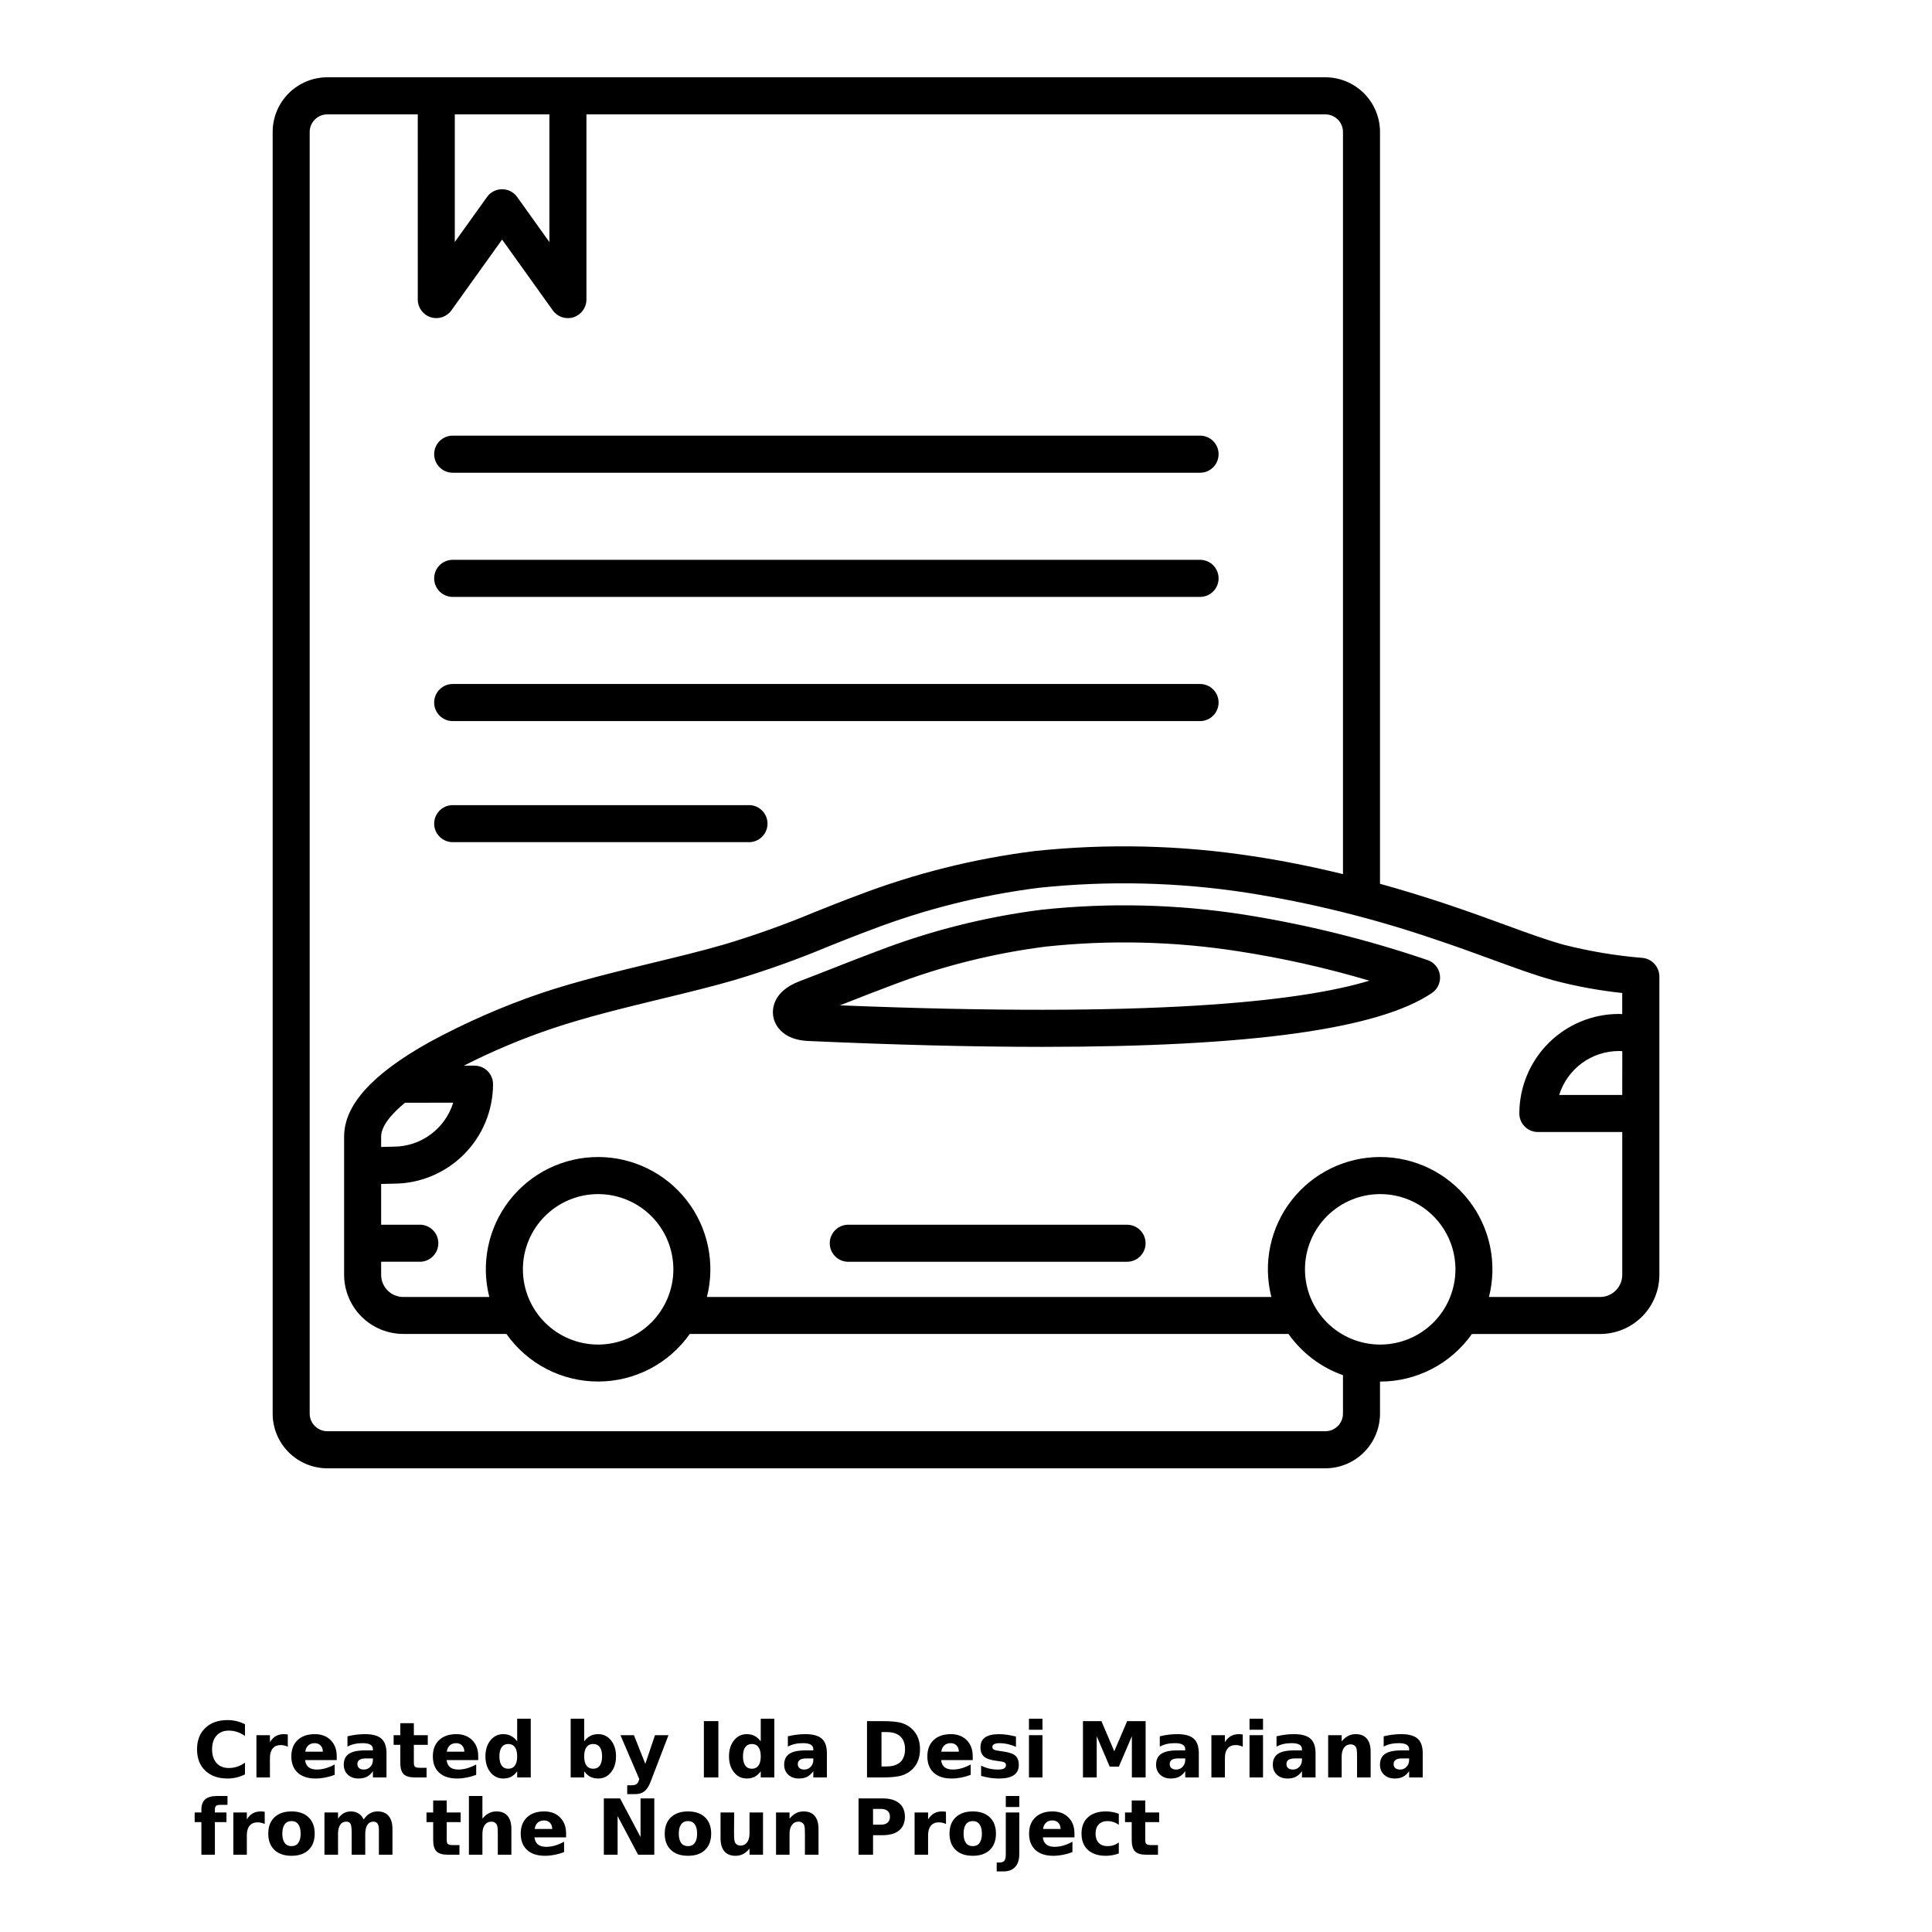 <?xml version="1.0" encoding="UTF-8"?>
<svg width="700pt" height="700pt" version="1.1" viewBox="0 0 700 700" xmlns="http://www.w3.org/2000/svg" xmlns:xlink="http://www.w3.org/1999/xlink">
 <defs>
  <symbol id="w" overflow="visible">
   <path d="m18.766-1.125c-0.969 0.5-1.98 0.875-3.031 1.125-1.043 0.258-2.137 0.391-3.281 0.391-3.398 0-6.09-0.945-8.078-2.844-1.992-1.906-2.984-4.484-2.984-7.734 0-3.258 0.992-5.836 2.984-7.734 1.988-1.906 4.68-2.859 8.078-2.859 1.145 0 2.238 0.133 3.281 0.391 1.051 0.25 2.062 0.625 3.031 1.125v4.219c-0.98-0.656-1.945-1.141-2.891-1.453-0.949-0.312-1.949-0.469-3-0.469-1.875 0-3.352 0.605-4.422 1.812-1.074 1.199-1.609 2.856-1.609 4.969 0 2.106 0.535 3.762 1.609 4.969 1.07 1.199 2.547 1.797 4.422 1.797 1.051 0 2.051-0.148 3-0.453 0.945-0.312 1.91-0.801 2.891-1.469z"/>
  </symbol>
  <symbol id="c" overflow="visible">
   <path d="m13.734-11.141c-0.438-0.195-0.871-0.344-1.297-0.438-0.418-0.102-0.84-0.156-1.266-0.156-1.262 0-2.231 0.406-2.906 1.219-0.68 0.805-1.016 1.953-1.016 3.453v7.062h-4.891v-15.312h4.891v2.516c0.625-1 1.344-1.727 2.156-2.188 0.82-0.469 1.801-0.703 2.938-0.703 0.164 0 0.344 0.012 0.531 0.031 0.195 0.012 0.477 0.039 0.844 0.078z"/>
  </symbol>
  <symbol id="b" overflow="visible">
   <path d="m17.641-7.703v1.406h-11.453c0.125 1.148 0.539 2.008 1.25 2.578 0.707 0.574 1.703 0.859 2.984 0.859 1.031 0 2.082-0.148 3.156-0.453 1.082-0.312 2.191-0.773 3.328-1.391v3.766c-1.156 0.438-2.312 0.766-3.469 0.984-1.156 0.227-2.312 0.344-3.469 0.344-2.773 0-4.93-0.703-6.469-2.109-1.531-1.406-2.297-3.379-2.297-5.922 0-2.5 0.754-4.461 2.266-5.891 1.508-1.438 3.582-2.156 6.219-2.156 2.406 0 4.332 0.73 5.781 2.188 1.445 1.449 2.172 3.383 2.172 5.797zm-5.031-1.625c0-0.926-0.273-1.672-0.812-2.234-0.543-0.57-1.25-0.859-2.125-0.859-0.949 0-1.719 0.266-2.312 0.797s-0.965 1.297-1.109 2.297z"/>
  </symbol>
  <symbol id="a" overflow="visible">
   <path d="m9.219-6.891c-1.023 0-1.793 0.172-2.312 0.516-0.512 0.344-0.766 0.855-0.766 1.531 0 0.625 0.207 1.117 0.625 1.469 0.414 0.344 0.988 0.516 1.719 0.516 0.926 0 1.703-0.328 2.328-0.984 0.633-0.664 0.953-1.492 0.953-2.484v-0.562zm7.469-1.844v8.734h-4.922v-2.266c-0.656 0.93-1.398 1.605-2.219 2.031-0.824 0.414-1.824 0.625-3 0.625-1.586 0-2.871-0.457-3.859-1.375-0.992-0.926-1.484-2.129-1.484-3.609 0-1.789 0.613-3.102 1.844-3.938 1.238-0.844 3.18-1.266 5.828-1.266h2.891v-0.391c0-0.77-0.309-1.332-0.922-1.688-0.617-0.363-1.57-0.547-2.859-0.547-1.055 0-2.031 0.105-2.938 0.312-0.898 0.211-1.73 0.523-2.5 0.938v-3.734c1.039-0.25 2.086-0.441 3.141-0.578 1.062-0.133 2.125-0.203 3.188-0.203 2.758 0 4.75 0.547 5.969 1.641 1.227 1.086 1.844 2.856 1.844 5.312z"/>
  </symbol>
  <symbol id="d" overflow="visible">
   <path d="m7.703-19.656v4.344h5.047v3.5h-5.047v6.5c0 0.711 0.141 1.188 0.422 1.438s0.836 0.375 1.672 0.375h2.516v3.5h-4.188c-1.938 0-3.312-0.398-4.125-1.203-0.805-0.812-1.203-2.18-1.203-4.109v-6.5h-2.422v-3.5h2.422v-4.344z"/>
  </symbol>
  <symbol id="f" overflow="visible">
   <path d="m12.766-13.078v-8.203h4.922v21.281h-4.922v-2.219c-0.668 0.906-1.406 1.57-2.219 1.984s-1.758 0.625-2.828 0.625c-1.887 0-3.434-0.75-4.641-2.25-1.211-1.5-1.812-3.426-1.812-5.781 0-2.363 0.602-4.297 1.812-5.797 1.207-1.5 2.754-2.25 4.641-2.25 1.062 0 2 0.215 2.812 0.641 0.82 0.43 1.566 1.086 2.234 1.969zm-3.219 9.922c1.039 0 1.836-0.379 2.391-1.141 0.551-0.77 0.828-1.883 0.828-3.344 0-1.457-0.277-2.566-0.828-3.328-0.555-0.77-1.352-1.156-2.391-1.156-1.043 0-1.84 0.387-2.391 1.156-0.555 0.762-0.828 1.871-0.828 3.328 0 1.461 0.273 2.574 0.828 3.344 0.551 0.762 1.348 1.141 2.391 1.141z"/>
  </symbol>
  <symbol id="k" overflow="visible">
   <path d="m10.5-3.156c1.051 0 1.852-0.379 2.406-1.141 0.551-0.77 0.828-1.883 0.828-3.344 0-1.457-0.277-2.566-0.828-3.328-0.555-0.77-1.355-1.156-2.406-1.156-1.055 0-1.859 0.387-2.422 1.156-0.555 0.773-0.828 1.883-0.828 3.328 0 1.449 0.273 2.559 0.828 3.328 0.562 0.773 1.367 1.156 2.422 1.156zm-3.25-9.922c0.676-0.883 1.422-1.539 2.234-1.969 0.82-0.426 1.766-0.641 2.828-0.641 1.895 0 3.445 0.75 4.656 2.25 1.207 1.5 1.812 3.434 1.812 5.797 0 2.356-0.605 4.281-1.812 5.781-1.211 1.5-2.762 2.25-4.656 2.25-1.062 0-2.008-0.211-2.828-0.625-0.812-0.426-1.559-1.086-2.234-1.984v2.219h-4.891v-21.281h4.891z"/>
  </symbol>
  <symbol id="j" overflow="visible">
   <path d="m0.344-15.312h4.891l4.125 10.391 3.5-10.391h4.891l-6.438 16.766c-0.648 1.695-1.402 2.883-2.266 3.562-0.867 0.688-2 1.031-3.406 1.031h-2.844v-3.219h1.531c0.832 0 1.438-0.137 1.812-0.406 0.383-0.262 0.68-0.73 0.891-1.406l0.141-0.422z"/>
  </symbol>
  <symbol id="i" overflow="visible">
   <path d="m2.578-20.406h5.25v20.406h-5.25z"/>
  </symbol>
  <symbol id="v" overflow="visible">
   <path d="m7.828-16.438v12.453h1.891c2.156 0 3.801-0.531 4.938-1.594 1.133-1.062 1.703-2.613 1.703-4.656 0-2.019-0.57-3.555-1.703-4.609-1.125-1.062-2.773-1.594-4.938-1.594zm-5.25-3.969h5.547c3.094 0 5.398 0.219 6.922 0.656 1.52 0.438 2.82 1.188 3.906 2.25 0.957 0.918 1.664 1.98 2.125 3.188 0.469 1.199 0.703 2.559 0.703 4.078 0 1.543-0.234 2.918-0.703 4.125-0.461 1.211-1.168 2.277-2.125 3.203-1.094 1.055-2.406 1.805-3.938 2.25-1.531 0.438-3.828 0.656-6.891 0.656h-5.547z"/>
  </symbol>
  <symbol id="u" overflow="visible">
   <path d="m14.312-14.828v3.719c-1.043-0.438-2.055-0.766-3.031-0.984-0.98-0.219-1.902-0.328-2.766-0.328-0.93 0-1.621 0.117-2.078 0.344-0.449 0.23-0.672 0.59-0.672 1.078 0 0.387 0.172 0.684 0.516 0.891 0.344 0.211 0.957 0.367 1.844 0.469l0.859 0.125c2.508 0.324 4.195 0.852 5.062 1.578 0.863 0.73 1.297 1.871 1.297 3.422 0 1.637-0.605 2.867-1.812 3.688-1.199 0.812-2.992 1.219-5.375 1.219-1.023 0-2.074-0.078-3.156-0.234-1.074-0.156-2.18-0.395-3.312-0.719v-3.719c0.969 0.48 1.961 0.84 2.984 1.078 1.031 0.23 2.078 0.344 3.141 0.344 0.957 0 1.676-0.129 2.156-0.391 0.477-0.27 0.719-0.664 0.719-1.188 0-0.438-0.168-0.758-0.5-0.969-0.336-0.219-0.996-0.383-1.984-0.5l-0.859-0.109c-2.18-0.27-3.703-0.773-4.578-1.516-0.875-0.738-1.312-1.859-1.312-3.359 0-1.625 0.551-2.828 1.656-3.609 1.113-0.789 2.82-1.188 5.125-1.188 0.895 0 1.836 0.074 2.828 0.219 1 0.137 2.082 0.352 3.25 0.641z"/>
  </symbol>
  <symbol id="h" overflow="visible">
   <path d="m2.359-15.312h4.891v15.312h-4.891zm0-5.969h4.891v4h-4.891z"/>
  </symbol>
  <symbol id="t" overflow="visible">
   <path d="m2.578-20.406h6.688l4.656 10.922 4.672-10.922h6.688v20.406h-4.984v-14.938l-4.703 11.016h-3.328l-4.703-11.016v14.938h-4.984z"/>
  </symbol>
  <symbol id="g" overflow="visible">
   <path d="m17.75-9.328v9.328h-4.922v-7.141c0-1.32-0.031-2.234-0.094-2.734s-0.168-0.867-0.312-1.109c-0.188-0.312-0.449-0.555-0.781-0.734-0.324-0.176-0.695-0.266-1.109-0.266-1.023 0-1.824 0.398-2.406 1.188-0.586 0.781-0.875 1.871-0.875 3.266v7.531h-4.891v-15.312h4.891v2.234c0.738-0.883 1.52-1.539 2.344-1.969 0.832-0.426 1.75-0.641 2.75-0.641 1.77 0 3.113 0.547 4.031 1.641 0.914 1.086 1.375 2.656 1.375 4.719z"/>
  </symbol>
  <symbol id="s" overflow="visible">
   <path d="m12.422-21.281v3.219h-2.703c-0.688 0-1.172 0.125-1.453 0.375-0.273 0.25-0.406 0.688-0.406 1.312v1.062h4.188v3.5h-4.188v11.812h-4.891v-11.812h-2.438v-3.5h2.438v-1.062c0-1.664 0.461-2.898 1.391-3.703 0.926-0.801 2.367-1.203 4.328-1.203z"/>
  </symbol>
  <symbol id="e" overflow="visible">
   <path d="m9.641-12.188c-1.086 0-1.914 0.391-2.484 1.172-0.574 0.781-0.859 1.906-0.859 3.375s0.285 2.594 0.859 3.375c0.57 0.773 1.398 1.156 2.484 1.156 1.062 0 1.875-0.383 2.438-1.156 0.57-0.781 0.859-1.906 0.859-3.375s-0.289-2.594-0.859-3.375c-0.562-0.781-1.375-1.172-2.438-1.172zm0-3.5c2.633 0 4.691 0.715 6.172 2.141 1.477 1.418 2.219 3.387 2.219 5.906 0 2.512-0.742 4.481-2.219 5.906-1.48 1.418-3.539 2.125-6.172 2.125-2.648 0-4.715-0.707-6.203-2.125-1.492-1.426-2.234-3.394-2.234-5.906 0-2.519 0.742-4.488 2.234-5.906 1.488-1.426 3.555-2.141 6.203-2.141z"/>
  </symbol>
  <symbol id="r" overflow="visible">
   <path d="m16.547-12.766c0.613-0.945 1.348-1.672 2.203-2.172 0.852-0.5 1.789-0.75 2.812-0.75 1.758 0 3.098 0.547 4.016 1.641 0.926 1.086 1.391 2.656 1.391 4.719v9.328h-4.922v-7.984-0.359c0.008-0.133 0.016-0.32 0.016-0.562 0-1.082-0.164-1.863-0.484-2.344-0.312-0.488-0.824-0.734-1.531-0.734-0.93 0-1.648 0.387-2.156 1.156-0.512 0.762-0.773 1.867-0.781 3.312v7.516h-4.922v-7.984c0-1.695-0.148-2.785-0.438-3.266-0.293-0.488-0.812-0.734-1.562-0.734-0.938 0-1.664 0.387-2.172 1.156-0.512 0.762-0.766 1.859-0.766 3.297v7.531h-4.922v-15.312h4.922v2.234c0.602-0.863 1.289-1.516 2.062-1.953 0.781-0.438 1.641-0.656 2.578-0.656 1.062 0 2 0.258 2.812 0.766 0.812 0.512 1.426 1.23 1.844 2.156z"/>
  </symbol>
  <symbol id="q" overflow="visible">
   <path d="m17.75-9.328v9.328h-4.922v-7.109c0-1.344-0.031-2.266-0.094-2.766s-0.168-0.867-0.312-1.109c-0.188-0.312-0.449-0.555-0.781-0.734-0.324-0.176-0.695-0.266-1.109-0.266-1.023 0-1.824 0.398-2.406 1.188-0.586 0.781-0.875 1.871-0.875 3.266v7.531h-4.891v-21.281h4.891v8.203c0.738-0.883 1.52-1.539 2.344-1.969 0.832-0.426 1.75-0.641 2.75-0.641 1.77 0 3.113 0.547 4.031 1.641 0.914 1.086 1.375 2.656 1.375 4.719z"/>
  </symbol>
  <symbol id="p" overflow="visible">
   <path d="m2.578-20.406h5.875l7.422 14v-14h4.984v20.406h-5.875l-7.422-14v14h-4.984z"/>
  </symbol>
  <symbol id="o" overflow="visible">
   <path d="m2.188-5.969v-9.344h4.922v1.531c0 0.836-0.008 1.875-0.016 3.125-0.012 1.25-0.016 2.086-0.016 2.5 0 1.242 0.031 2.133 0.094 2.672 0.07 0.543 0.18 0.934 0.328 1.172 0.207 0.324 0.473 0.574 0.797 0.75 0.32 0.168 0.691 0.25 1.109 0.25 1.02 0 1.82-0.391 2.406-1.172 0.582-0.781 0.875-1.867 0.875-3.266v-7.562h4.891v15.312h-4.891v-2.219c-0.742 0.898-1.523 1.559-2.344 1.984-0.824 0.414-1.734 0.625-2.734 0.625-1.762 0-3.106-0.539-4.031-1.625-0.93-1.082-1.391-2.66-1.391-4.734z"/>
  </symbol>
  <symbol id="n" overflow="visible">
   <path d="m2.578-20.406h8.734c2.594 0 4.582 0.578 5.969 1.734 1.395 1.148 2.094 2.789 2.094 4.922 0 2.137-0.699 3.781-2.094 4.938-1.387 1.156-3.375 1.734-5.969 1.734h-3.484v7.078h-5.25zm5.25 3.812v5.703h2.922c1.02 0 1.805-0.25 2.359-0.75 0.562-0.5 0.844-1.203 0.844-2.109 0-0.914-0.281-1.617-0.844-2.109-0.555-0.488-1.34-0.734-2.359-0.734z"/>
  </symbol>
  <symbol id="m" overflow="visible">
   <path d="m2.359-15.312h4.891v15.031c0 2.051-0.496 3.617-1.484 4.703-0.98 1.082-2.406 1.625-4.281 1.625h-2.422v-3.219h0.859c0.926 0 1.562-0.211 1.906-0.625 0.352-0.418 0.531-1.246 0.531-2.484zm0-5.969h4.891v4h-4.891z"/>
  </symbol>
  <symbol id="l" overflow="visible">
   <path d="m14.719-14.828v3.984c-0.656-0.457-1.324-0.797-2-1.016-0.668-0.219-1.359-0.328-2.078-0.328-1.367 0-2.434 0.402-3.203 1.203-0.762 0.793-1.141 1.906-1.141 3.344 0 1.43 0.379 2.543 1.141 3.344 0.77 0.793 1.836 1.188 3.203 1.188 0.758 0 1.484-0.109 2.172-0.328 0.688-0.227 1.32-0.566 1.906-1.016v4c-0.762 0.281-1.539 0.488-2.328 0.625-0.781 0.145-1.574 0.219-2.375 0.219-2.762 0-4.922-0.707-6.484-2.125-1.555-1.414-2.328-3.383-2.328-5.906 0-2.531 0.773-4.504 2.328-5.922 1.562-1.414 3.723-2.125 6.484-2.125 0.801 0 1.594 0.074 2.375 0.219 0.781 0.137 1.555 0.352 2.328 0.641z"/>
  </symbol>
 </defs>
 <g>
  <path d="m595.05 347.06c-9.617-0.793-19.148-2.391-28.504-4.766-6.312-1.754-13.156-4.258-21.078-7.156-6.242-2.289-13.324-4.879-21.516-7.609-8.109-2.699-16.094-5.141-23.953-7.32l0.004-272.4c-0.008-5.254-2.094-10.289-5.809-14-3.715-3.715-8.746-5.801-14-5.809h-361.6c-5.25 0.008-10.285 2.094-14 5.809-3.711 3.711-5.801 8.746-5.805 14v464.38c0.004 5.254 2.094 10.289 5.805 14 3.715 3.715 8.75 5.801 14 5.809h361.6c5.254-0.008 10.285-2.094 14-5.809 3.715-3.711 5.801-8.746 5.809-14v-11.617h0.07c13.219-0.008 25.609-6.438 33.223-17.242h46.48-0.004c5.688-0.008 11.141-2.269 15.16-6.289 4.023-4.023 6.285-9.473 6.289-15.16v-108.14c-0.043-3.481-2.707-6.367-6.172-6.688zm-7.281 49.66h-22.848l0.004 0.004c1.438-4.613 4.312-8.648 8.203-11.512 3.891-2.863 8.598-4.41 13.43-4.41 0.41 0 0.816 0 1.227 0.039zm-422.99-355.28h34.277v46.262l-11.688-16.348c-1.262-1.754-3.289-2.793-5.449-2.793-2.16 0-4.191 1.039-5.453 2.793l-11.688 16.324zm321.81 470.75c-0.016 3.523-2.871 6.367-6.394 6.367h-361.6c-3.527 0-6.387-2.859-6.391-6.387v-464.36c0.016-3.519 2.871-6.367 6.391-6.367h32.77l0.004 67.125c0.012 2.906 1.891 5.477 4.656 6.367 2.766 0.895 5.793-0.094 7.5-2.445l18.395-25.688 18.391 25.688c1.707 2.356 4.738 3.348 7.504 2.453 2.769-0.891 4.652-3.465 4.66-6.375v-67.125h267.72c3.531 0 6.394 2.859 6.394 6.387v268.88c-11.285-2.75-22.242-4.934-32.805-6.519v0.004c-26.129-4.008-52.668-4.625-78.957-1.84-21.898 2.754-43.387 8.129-64 16.016-5.602 2.082-10.797 4.16-15.809 6.16-10.773 4.504-21.777 8.43-32.973 11.762-7.633 2.207-16.238 4.301-25.402 6.519-13.699 3.328-27.859 6.766-40.551 11.02h0.004c-14 4.769-27.57 10.719-40.566 17.781-20.758 11.598-30.852 22.793-30.852 34.223v50.031-0.004c0.008 5.688 2.269 11.141 6.289 15.16 4.019 4.019 9.473 6.281 15.16 6.289h37.363c7.606 10.809 19.996 17.242 33.215 17.242s25.609-6.434 33.219-17.242h216.91c4.879 6.902 11.781 12.125 19.75 14.941zm-322.38-112.66c-1.438 4.613-4.309 8.645-8.199 11.512-3.891 2.863-8.59 4.414-13.422 4.418-0.895 0-2.051 0.035-3.309 0.066l-1.188 0.035v-3.707c0-3.606 3.258-7.867 8.656-12.32zm52.504 87.633c-7.231 0-14.164-2.871-19.273-7.984-5.113-5.113-7.984-12.047-7.984-19.277 0-7.227 2.871-14.164 7.984-19.273 5.109-5.113 12.043-7.984 19.273-7.984s14.164 2.871 19.277 7.984c5.113 5.109 7.984 12.047 7.984 19.273-0.008 7.231-2.883 14.16-7.992 19.27s-12.039 7.984-19.27 7.992zm283.36 0c-7.227 0-14.16-2.871-19.273-7.984-5.113-5.113-7.984-12.047-7.984-19.277 0-7.227 2.871-14.164 7.984-19.273 5.113-5.113 12.047-7.984 19.273-7.984 7.231 0 14.164 2.871 19.277 7.984 5.113 5.109 7.984 12.047 7.984 19.273-0.008 7.231-2.883 14.16-7.992 19.27s-12.039 7.984-19.27 7.992zm79.699-17.242h-40.297c3.098-12.168 0.402-25.086-7.305-35-7.707-9.914-19.559-15.715-32.117-15.715-12.555 0-24.41 5.801-32.113 15.715-7.707 9.914-10.402 22.832-7.305 35h-204.51c3.098-12.168 0.398-25.086-7.305-35-7.707-9.914-19.562-15.715-32.117-15.715-12.559 0-24.41 5.801-32.117 15.715-7.707 9.914-10.402 22.832-7.305 35h-31.16c-4.434-0.004-8.027-3.602-8.027-8.035v-4.738h14.438-0.004c3.539-0.227 6.289-3.164 6.289-6.707s-2.75-6.477-6.289-6.703h-14.434v-14.773l1.562-0.039c1.121-0.035 2.141-0.062 2.934-0.062 9.555-0.012 18.711-3.812 25.469-10.57 6.758-6.754 10.562-15.91 10.578-25.465 0-3.711-3.008-6.723-6.719-6.723h-3.844c10.41-5.297 21.195-9.824 32.266-13.543 12.145-4.07 26.023-7.441 39.445-10.703 9.277-2.238 18.047-4.379 25.957-6.664 11.625-3.457 23.055-7.531 34.242-12.215 4.934-1.977 10.039-4.019 15.496-6.043h-0.004c19.613-7.512 40.059-12.637 60.895-15.27 25.109-2.652 50.457-2.051 75.41 1.781 23.078 3.644 45.797 9.266 67.91 16.801 8.008 2.672 14.992 5.231 21.152 7.481 8.191 3 15.27 5.602 22.098 7.488 8.148 2.144 16.445 3.668 24.824 4.562v7.637c-0.41 0-0.816-0.043-1.227-0.043-9.559 0.012-18.723 3.812-25.48 10.57-6.758 6.762-10.562 15.926-10.57 25.484 0 3.711 3.008 6.719 6.719 6.719h30.57v51.742c-0.004 4.43-3.594 8.023-8.023 8.031zm-62.574-122.08c-21.676-7.387-43.945-12.898-66.566-16.477-24.246-3.773-48.887-4.359-73.285-1.746-20.207 2.559-40.031 7.539-59.047 14.828-5.426 2.016-10.793 4.129-15.977 6.16-4.121 1.625-8.398 3.305-12.582 4.891-10.168 3.852-9.918 10.641-9.598 12.668 0.656 4.106 4.312 8.629 12.602 9 31.539 1.414 59.832 2.125 84.875 2.133 75.555 0 122.05-6.473 141.25-19.562h-0.008c2.098-1.445 3.199-3.953 2.84-6.473-0.355-2.523-2.106-4.625-4.519-5.434zm-212.89 16.406 2.91-1.121c5.125-2.016 10.426-4.106 15.73-6.074h0.004c18.016-6.918 36.797-11.645 55.941-14.078 23.219-2.484 46.656-1.918 69.727 1.68 16.066 2.484 31.949 6.047 47.539 10.66-25.484 7.719-79.52 13.488-191.85 8.934zm110.76 86.191c0 3.711-3.008 6.719-6.719 6.719h-100.56c-1.855 0.121-3.676-0.531-5.031-1.805-1.355-1.27-2.125-3.043-2.125-4.902 0-1.855 0.77-3.633 2.125-4.902 1.355-1.27 3.176-1.922 5.031-1.805h100.57c3.695 0.008 6.691 2.996 6.707 6.695zm-257.76-285.88c0-3.711 3.008-6.719 6.719-6.719h270.77c3.711 0 6.719 3.008 6.719 6.719 0 3.711-3.008 6.723-6.719 6.723h-270.79c-3.707-0.012-6.703-3.016-6.703-6.723zm0 44.992c0-3.711 3.008-6.719 6.719-6.719h270.77c3.711 0 6.719 3.008 6.719 6.719s-3.008 6.719-6.719 6.719h-270.79c-3.707-0.008-6.703-3.016-6.703-6.719zm0 44.992v-0.004c0-3.711 3.008-6.719 6.719-6.719h270.77c3.711 0 6.719 3.008 6.719 6.719 0 3.715-3.008 6.723-6.719 6.723h-270.79c-3.707-0.012-6.703-3.016-6.703-6.723zm0 43.895v-0.004c0-3.711 3.008-6.719 6.719-6.719h107.77c3.535 0.227 6.285 3.16 6.285 6.703 0 3.543-2.75 6.481-6.285 6.707h-107.79c-3.695-0.008-6.688-2.996-6.703-6.691z"/>
  <use x="70" y="644" xlink:href="#w"/>
  <use x="90.551" y="644" xlink:href="#c"/>
  <use x="104.359" y="644" xlink:href="#b"/>
  <use x="123.348" y="644" xlink:href="#a"/>
  <use x="142.242" y="644" xlink:href="#d"/>
  <use x="155.629" y="644" xlink:href="#b"/>
  <use x="174.617" y="644" xlink:href="#f"/>
  <use x="204.41" y="644" xlink:href="#k"/>
  <use x="224.453" y="644" xlink:href="#j"/>
  <use x="252.453" y="644" xlink:href="#i"/>
  <use x="262.867" y="644" xlink:href="#f"/>
  <use x="282.914" y="644" xlink:href="#a"/>
  <use x="311.555" y="644" xlink:href="#v"/>
  <use x="334.797" y="644" xlink:href="#b"/>
  <use x="353.789" y="644" xlink:href="#u"/>
  <use x="370.453" y="644" xlink:href="#h"/>
  <use x="389.797" y="644" xlink:href="#t"/>
  <use x="417.664" y="644" xlink:href="#a"/>
  <use x="436.555" y="644" xlink:href="#c"/>
  <use x="450.367" y="644" xlink:href="#h"/>
  <use x="459.961" y="644" xlink:href="#a"/>
  <use x="478.859" y="644" xlink:href="#g"/>
  <use x="498.789" y="644" xlink:href="#a"/>
  <use x="70" y="672" xlink:href="#s"/>
  <use x="82.184" y="672" xlink:href="#c"/>
  <use x="95.992" y="672" xlink:href="#e"/>
  <use x="115.227" y="672" xlink:href="#r"/>
  <use x="154.152" y="672" xlink:href="#d"/>
  <use x="167.535" y="672" xlink:href="#q"/>
  <use x="187.469" y="672" xlink:href="#b"/>
  <use x="216.207" y="672" xlink:href="#p"/>
  <use x="239.641" y="672" xlink:href="#e"/>
  <use x="258.879" y="672" xlink:href="#o"/>
  <use x="278.812" y="672" xlink:href="#g"/>
  <use x="308.492" y="672" xlink:href="#n"/>
  <use x="329.016" y="672" xlink:href="#c"/>
  <use x="342.82" y="672" xlink:href="#e"/>
  <use x="362.059" y="672" xlink:href="#m"/>
  <use x="371.656" y="672" xlink:href="#b"/>
  <use x="390.648" y="672" xlink:href="#l"/>
  <use x="407.242" y="672" xlink:href="#d"/>
 </g>
</svg>
